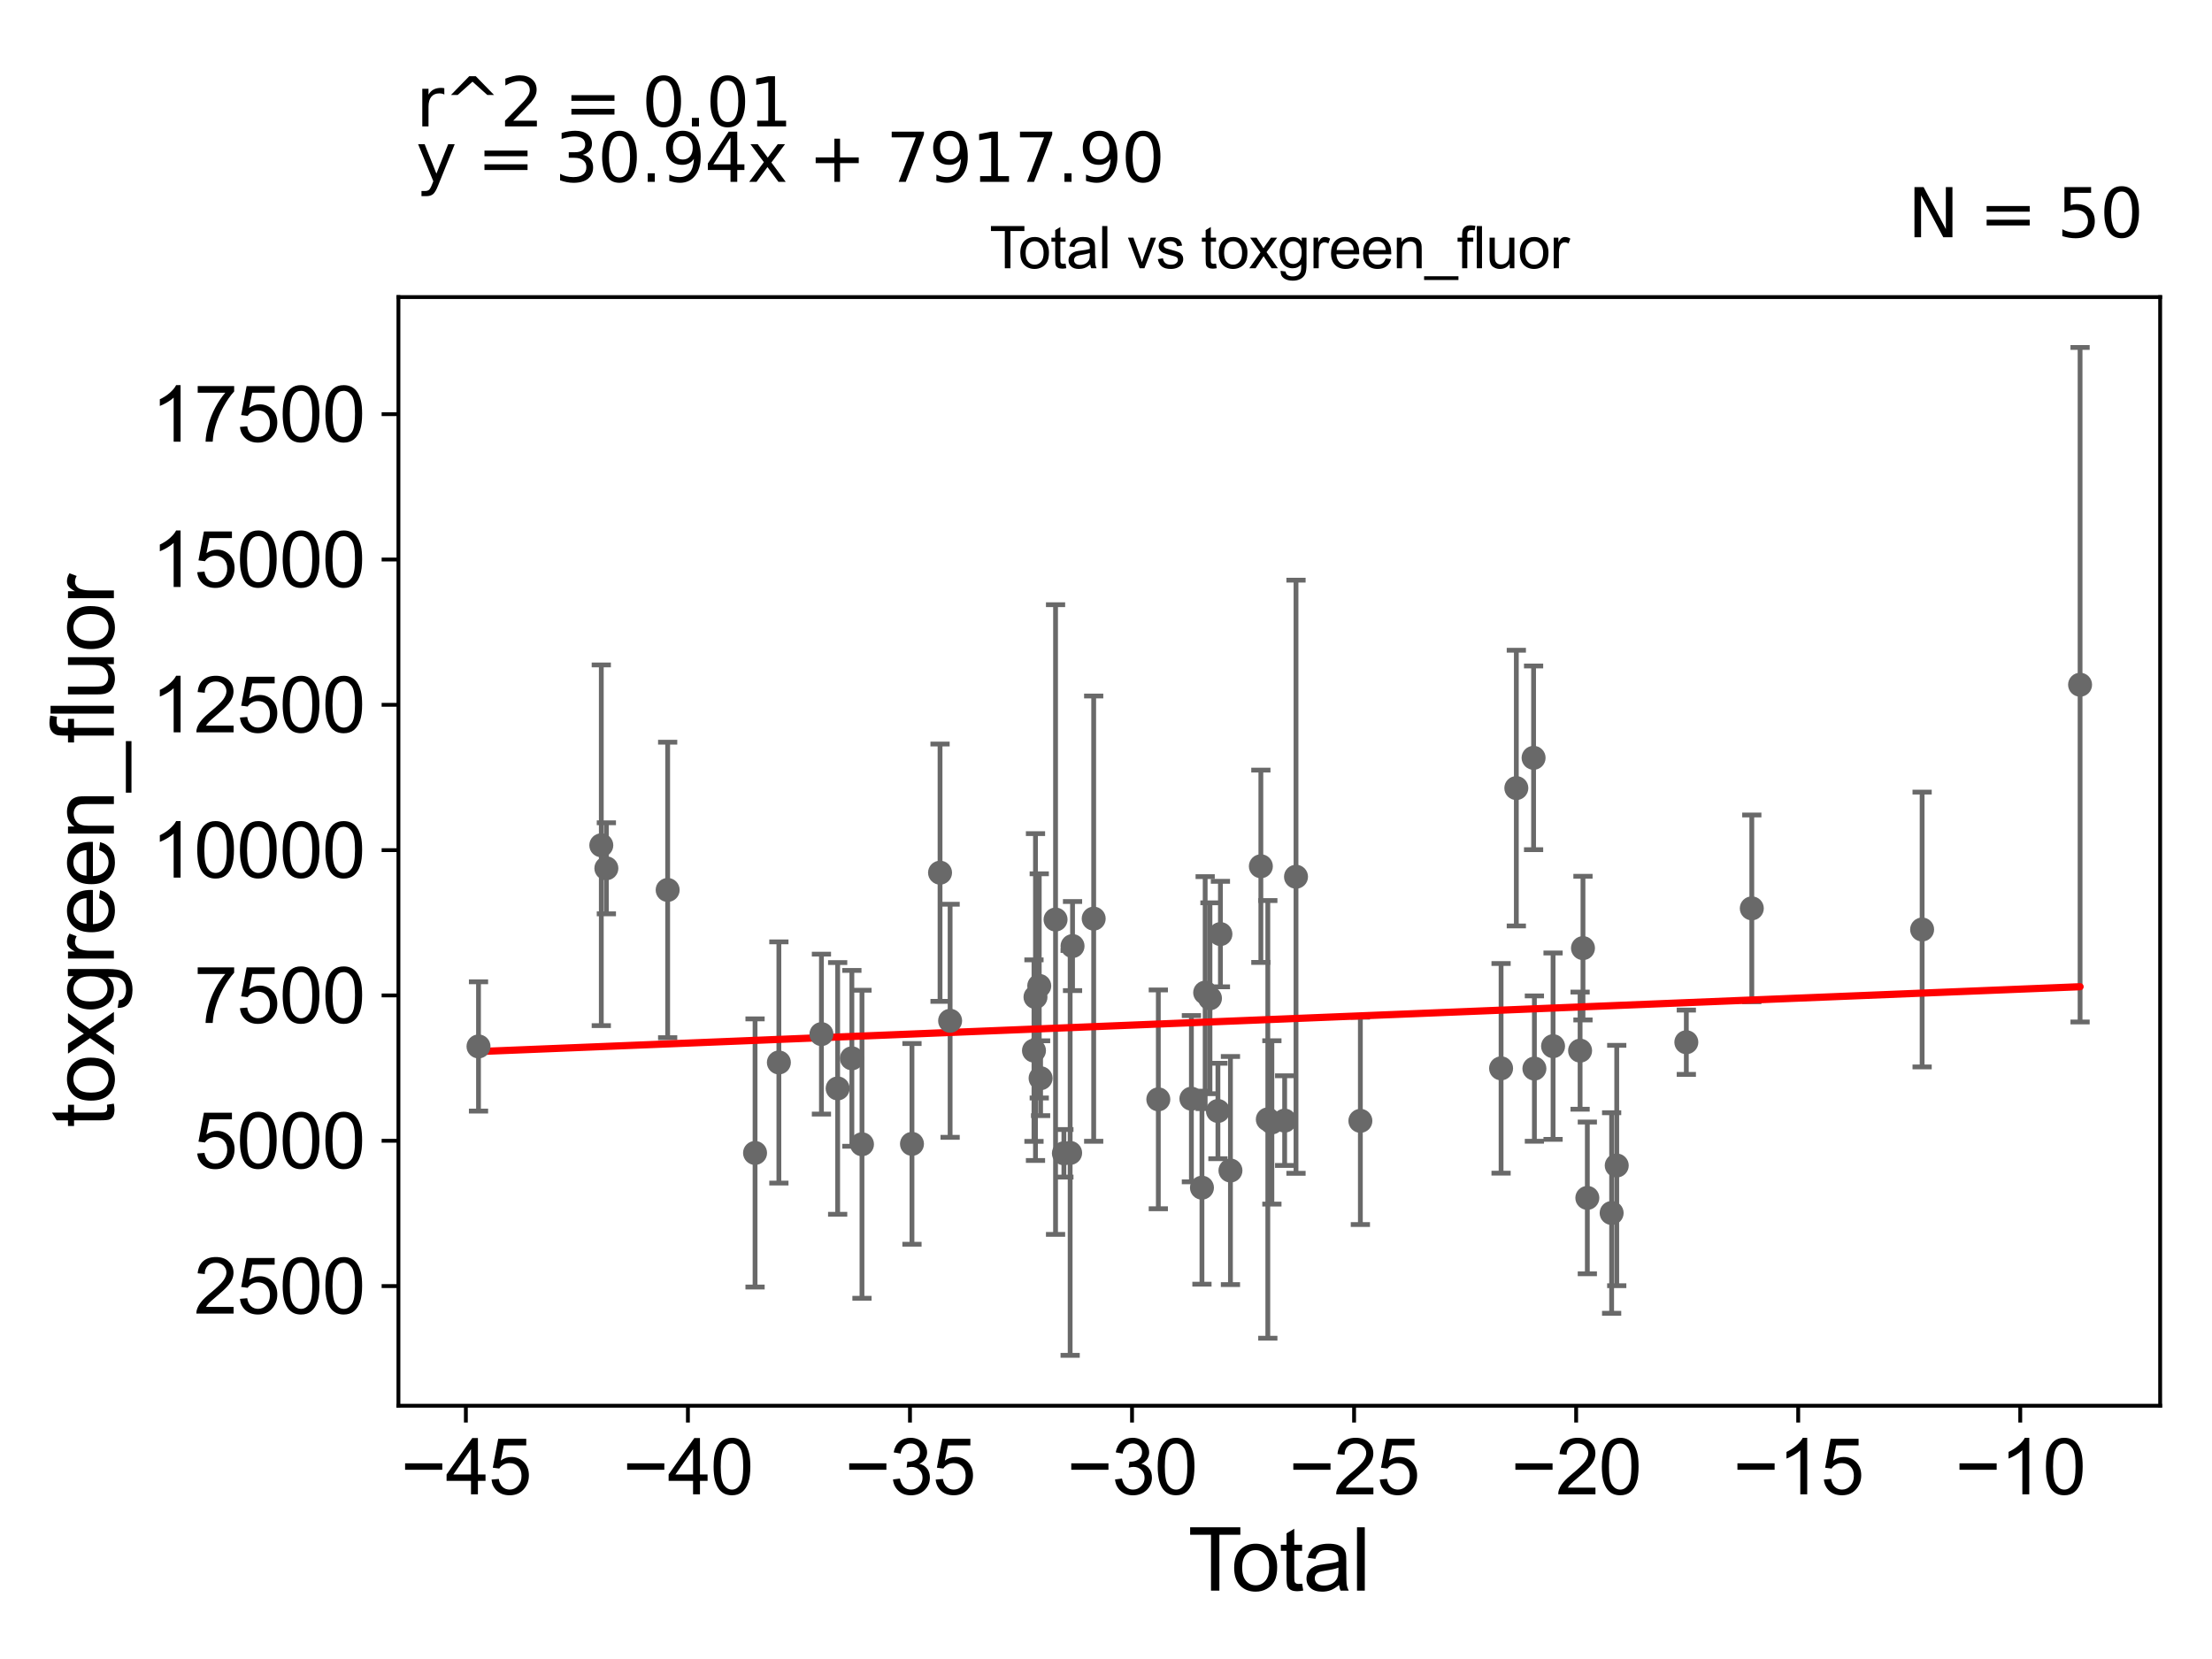 <?xml version="1.0" encoding="utf-8" standalone="no"?>
<!DOCTYPE svg PUBLIC "-//W3C//DTD SVG 1.1//EN"
  "http://www.w3.org/Graphics/SVG/1.1/DTD/svg11.dtd">
<svg xmlns:xlink="http://www.w3.org/1999/xlink" width="460.8pt" height="345.6pt" viewBox="0 0 460.8 345.6" xmlns="http://www.w3.org/2000/svg" version="1.1">
 <defs>
  <style type="text/css">*{stroke-linejoin: round; stroke-linecap: butt}</style>
 </defs>
 <g id="figure_1">
  <g id="patch_1">
   <path d="M 0 345.6 
L 460.8 345.6 
L 460.8 0 
L 0 0 
z
" style="fill: #ffffff"/>
  </g>
  <g id="axes_1">
   <g id="patch_2">
    <path d="M 83 292.84 
L 450 292.84 
L 450 61.886 
L 83 61.886 
z
" style="fill: #ffffff"/>
   </g>
   <g id="PathCollection_1">
    <defs>
     <path id="m38a904ef38" d="M 0 1.118 
C 0.297 1.118 0.581 1 0.791 0.791 
C 1 0.581 1.118 0.297 1.118 0 
C 1.118 -0.297 1 -0.581 0.791 -0.791 
C 0.581 -1 0.297 -1.118 0 -1.118 
C -0.297 -1.118 -0.581 -1 -0.791 -0.791 
C -1 -0.581 -1.118 -0.297 -1.118 0 
C -1.118 0.297 -1 0.581 -0.791 0.791 
C -0.581 1 -0.297 1.118 0 1.118 
z
" style="stroke: #696969"/>
    </defs>
    <g clip-path="url(#p00f5076044)">
     <use xlink:href="#m38a904ef38" x="162.255" y="221.33" style="fill: #696969; stroke: #696969"/>
     <use xlink:href="#m38a904ef38" x="99.682" y="217.991" style="fill: #696969; stroke: #696969"/>
     <use xlink:href="#m38a904ef38" x="197.927" y="212.646" style="fill: #696969; stroke: #696969"/>
     <use xlink:href="#m38a904ef38" x="195.828" y="181.796" style="fill: #696969; stroke: #696969"/>
     <use xlink:href="#m38a904ef38" x="312.702" y="222.554" style="fill: #696969; stroke: #696969"/>
     <use xlink:href="#m38a904ef38" x="315.88" y="164.173" style="fill: #696969; stroke: #696969"/>
     <use xlink:href="#m38a904ef38" x="189.981" y="238.292" style="fill: #696969; stroke: #696969"/>
     <use xlink:href="#m38a904ef38" x="125.261" y="176.086" style="fill: #696969; stroke: #696969"/>
     <use xlink:href="#m38a904ef38" x="319.474" y="157.869" style="fill: #696969; stroke: #696969"/>
     <use xlink:href="#m38a904ef38" x="319.643" y="222.604" style="fill: #696969; stroke: #696969"/>
     <use xlink:href="#m38a904ef38" x="323.531" y="217.939" style="fill: #696969; stroke: #696969"/>
     <use xlink:href="#m38a904ef38" x="433.318" y="142.641" style="fill: #696969; stroke: #696969"/>
     <use xlink:href="#m38a904ef38" x="126.317" y="180.881" style="fill: #696969; stroke: #696969"/>
     <use xlink:href="#m38a904ef38" x="329.163" y="218.867" style="fill: #696969; stroke: #696969"/>
     <use xlink:href="#m38a904ef38" x="330.671" y="249.546" style="fill: #696969; stroke: #696969"/>
     <use xlink:href="#m38a904ef38" x="248.19" y="228.88" style="fill: #696969; stroke: #696969"/>
     <use xlink:href="#m38a904ef38" x="179.566" y="238.37" style="fill: #696969; stroke: #696969"/>
     <use xlink:href="#m38a904ef38" x="139.086" y="185.394" style="fill: #696969; stroke: #696969"/>
     <use xlink:href="#m38a904ef38" x="336.796" y="242.797" style="fill: #696969; stroke: #696969"/>
     <use xlink:href="#m38a904ef38" x="177.461" y="220.469" style="fill: #696969; stroke: #696969"/>
     <use xlink:href="#m38a904ef38" x="174.5" y="226.739" style="fill: #696969; stroke: #696969"/>
     <use xlink:href="#m38a904ef38" x="171.12" y="215.424" style="fill: #696969; stroke: #696969"/>
     <use xlink:href="#m38a904ef38" x="351.294" y="217.116" style="fill: #696969; stroke: #696969"/>
     <use xlink:href="#m38a904ef38" x="400.413" y="193.631" style="fill: #696969; stroke: #696969"/>
     <use xlink:href="#m38a904ef38" x="364.932" y="189.227" style="fill: #696969; stroke: #696969"/>
     <use xlink:href="#m38a904ef38" x="157.292" y="240.182" style="fill: #696969; stroke: #696969"/>
     <use xlink:href="#m38a904ef38" x="329.762" y="197.51" style="fill: #696969; stroke: #696969"/>
     <use xlink:href="#m38a904ef38" x="335.734" y="252.691" style="fill: #696969; stroke: #696969"/>
     <use xlink:href="#m38a904ef38" x="250.388" y="247.417" style="fill: #696969; stroke: #696969"/>
     <use xlink:href="#m38a904ef38" x="256.325" y="243.842" style="fill: #696969; stroke: #696969"/>
     <use xlink:href="#m38a904ef38" x="222.931" y="240.174" style="fill: #696969; stroke: #696969"/>
     <use xlink:href="#m38a904ef38" x="283.39" y="233.493" style="fill: #696969; stroke: #696969"/>
     <use xlink:href="#m38a904ef38" x="254.236" y="194.585" style="fill: #696969; stroke: #696969"/>
     <use xlink:href="#m38a904ef38" x="227.835" y="191.369" style="fill: #696969; stroke: #696969"/>
     <use xlink:href="#m38a904ef38" x="216.494" y="205.38" style="fill: #696969; stroke: #696969"/>
     <use xlink:href="#m38a904ef38" x="262.661" y="180.458" style="fill: #696969; stroke: #696969"/>
     <use xlink:href="#m38a904ef38" x="223.43" y="197.082" style="fill: #696969; stroke: #696969"/>
     <use xlink:href="#m38a904ef38" x="264.957" y="233.817" style="fill: #696969; stroke: #696969"/>
     <use xlink:href="#m38a904ef38" x="215.711" y="207.706" style="fill: #696969; stroke: #696969"/>
     <use xlink:href="#m38a904ef38" x="267.616" y="233.445" style="fill: #696969; stroke: #696969"/>
     <use xlink:href="#m38a904ef38" x="219.891" y="191.557" style="fill: #696969; stroke: #696969"/>
     <use xlink:href="#m38a904ef38" x="264.11" y="233.187" style="fill: #696969; stroke: #696969"/>
     <use xlink:href="#m38a904ef38" x="221.627" y="240.251" style="fill: #696969; stroke: #696969"/>
     <use xlink:href="#m38a904ef38" x="253.717" y="231.44" style="fill: #696969; stroke: #696969"/>
     <use xlink:href="#m38a904ef38" x="216.775" y="224.612" style="fill: #696969; stroke: #696969"/>
     <use xlink:href="#m38a904ef38" x="252.059" y="207.959" style="fill: #696969; stroke: #696969"/>
     <use xlink:href="#m38a904ef38" x="241.299" y="229.016" style="fill: #696969; stroke: #696969"/>
     <use xlink:href="#m38a904ef38" x="251.059" y="206.78" style="fill: #696969; stroke: #696969"/>
     <use xlink:href="#m38a904ef38" x="215.396" y="218.859" style="fill: #696969; stroke: #696969"/>
     <use xlink:href="#m38a904ef38" x="269.982" y="182.641" style="fill: #696969; stroke: #696969"/>
    </g>
   </g>
   <g id="matplotlib.axis_1">
    <g id="xtick_1">
     <g id="line2d_1">
      <defs>
       <path id="m2f3d239d9c" d="M 0 0 
L 0 3.5 
" style="stroke: #000000; stroke-width: 0.8"/>
      </defs>
      <g>
       <use xlink:href="#m2f3d239d9c" x="97.048" y="292.84" style="stroke: #000000; stroke-width: 0.8"/>
      </g>
     </g>
     <g id="text_1">
      <!-- −45 -->
      <g transform="translate(83.478 311.293)scale(0.16 -0.16)">
       <defs>
        <path id="ArialMT-2212" d="M 3381 1997 
L 356 1997 
L 356 2522 
L 3381 2522 
L 3381 1997 
z
" transform="scale(0.016)"/>
        <path id="ArialMT-34" d="M 2069 0 
L 2069 1097 
L 81 1097 
L 81 1613 
L 2172 4581 
L 2631 4581 
L 2631 1613 
L 3250 1613 
L 3250 1097 
L 2631 1097 
L 2631 0 
L 2069 0 
z
M 2069 1613 
L 2069 3678 
L 634 1613 
L 2069 1613 
z
" transform="scale(0.016)"/>
        <path id="ArialMT-35" d="M 266 1200 
L 856 1250 
Q 922 819 1161 601 
Q 1400 384 1738 384 
Q 2144 384 2425 690 
Q 2706 997 2706 1503 
Q 2706 1984 2436 2262 
Q 2166 2541 1728 2541 
Q 1456 2541 1237 2417 
Q 1019 2294 894 2097 
L 366 2166 
L 809 4519 
L 3088 4519 
L 3088 3981 
L 1259 3981 
L 1013 2750 
Q 1425 3038 1878 3038 
Q 2478 3038 2890 2622 
Q 3303 2206 3303 1553 
Q 3303 931 2941 478 
Q 2500 -78 1738 -78 
Q 1113 -78 717 272 
Q 322 622 266 1200 
z
" transform="scale(0.016)"/>
       </defs>
       <use xlink:href="#ArialMT-2212"/>
       <use xlink:href="#ArialMT-34" x="58.398"/>
       <use xlink:href="#ArialMT-35" x="114.014"/>
      </g>
     </g>
    </g>
    <g id="xtick_2">
     <g id="line2d_2">
      <g>
       <use xlink:href="#m2f3d239d9c" x="143.306" y="292.84" style="stroke: #000000; stroke-width: 0.8"/>
      </g>
     </g>
     <g id="text_2">
      <!-- −40 -->
      <g transform="translate(129.736 311.293)scale(0.16 -0.16)">
       <defs>
        <path id="ArialMT-30" d="M 266 2259 
Q 266 3072 433 3567 
Q 600 4063 929 4331 
Q 1259 4600 1759 4600 
Q 2128 4600 2406 4451 
Q 2684 4303 2865 4023 
Q 3047 3744 3150 3342 
Q 3253 2941 3253 2259 
Q 3253 1453 3087 958 
Q 2922 463 2592 192 
Q 2263 -78 1759 -78 
Q 1097 -78 719 397 
Q 266 969 266 2259 
z
M 844 2259 
Q 844 1131 1108 757 
Q 1372 384 1759 384 
Q 2147 384 2411 759 
Q 2675 1134 2675 2259 
Q 2675 3391 2411 3762 
Q 2147 4134 1753 4134 
Q 1366 4134 1134 3806 
Q 844 3388 844 2259 
z
" transform="scale(0.016)"/>
       </defs>
       <use xlink:href="#ArialMT-2212"/>
       <use xlink:href="#ArialMT-34" x="58.398"/>
       <use xlink:href="#ArialMT-30" x="114.014"/>
      </g>
     </g>
    </g>
    <g id="xtick_3">
     <g id="line2d_3">
      <g>
       <use xlink:href="#m2f3d239d9c" x="189.565" y="292.84" style="stroke: #000000; stroke-width: 0.8"/>
      </g>
     </g>
     <g id="text_3">
      <!-- −35 -->
      <g transform="translate(175.995 311.293)scale(0.16 -0.16)">
       <defs>
        <path id="ArialMT-33" d="M 269 1209 
L 831 1284 
Q 928 806 1161 595 
Q 1394 384 1728 384 
Q 2125 384 2398 659 
Q 2672 934 2672 1341 
Q 2672 1728 2419 1979 
Q 2166 2231 1775 2231 
Q 1616 2231 1378 2169 
L 1441 2663 
Q 1497 2656 1531 2656 
Q 1891 2656 2178 2843 
Q 2466 3031 2466 3422 
Q 2466 3731 2256 3934 
Q 2047 4138 1716 4138 
Q 1388 4138 1169 3931 
Q 950 3725 888 3313 
L 325 3413 
Q 428 3978 793 4289 
Q 1159 4600 1703 4600 
Q 2078 4600 2393 4439 
Q 2709 4278 2876 4000 
Q 3044 3722 3044 3409 
Q 3044 3113 2884 2869 
Q 2725 2625 2413 2481 
Q 2819 2388 3044 2092 
Q 3269 1797 3269 1353 
Q 3269 753 2831 336 
Q 2394 -81 1725 -81 
Q 1122 -81 723 278 
Q 325 638 269 1209 
z
" transform="scale(0.016)"/>
       </defs>
       <use xlink:href="#ArialMT-2212"/>
       <use xlink:href="#ArialMT-33" x="58.398"/>
       <use xlink:href="#ArialMT-35" x="114.014"/>
      </g>
     </g>
    </g>
    <g id="xtick_4">
     <g id="line2d_4">
      <g>
       <use xlink:href="#m2f3d239d9c" x="235.823" y="292.84" style="stroke: #000000; stroke-width: 0.8"/>
      </g>
     </g>
     <g id="text_4">
      <!-- −30 -->
      <g transform="translate(222.253 311.293)scale(0.16 -0.16)">
       <use xlink:href="#ArialMT-2212"/>
       <use xlink:href="#ArialMT-33" x="58.398"/>
       <use xlink:href="#ArialMT-30" x="114.014"/>
      </g>
     </g>
    </g>
    <g id="xtick_5">
     <g id="line2d_5">
      <g>
       <use xlink:href="#m2f3d239d9c" x="282.081" y="292.84" style="stroke: #000000; stroke-width: 0.8"/>
      </g>
     </g>
     <g id="text_5">
      <!-- −25 -->
      <g transform="translate(268.511 311.293)scale(0.16 -0.16)">
       <defs>
        <path id="ArialMT-32" d="M 3222 541 
L 3222 0 
L 194 0 
Q 188 203 259 391 
Q 375 700 629 1000 
Q 884 1300 1366 1694 
Q 2113 2306 2375 2664 
Q 2638 3022 2638 3341 
Q 2638 3675 2398 3904 
Q 2159 4134 1775 4134 
Q 1369 4134 1125 3890 
Q 881 3647 878 3216 
L 300 3275 
Q 359 3922 746 4261 
Q 1134 4600 1788 4600 
Q 2447 4600 2831 4234 
Q 3216 3869 3216 3328 
Q 3216 3053 3103 2787 
Q 2991 2522 2730 2228 
Q 2469 1934 1863 1422 
Q 1356 997 1212 845 
Q 1069 694 975 541 
L 3222 541 
z
" transform="scale(0.016)"/>
       </defs>
       <use xlink:href="#ArialMT-2212"/>
       <use xlink:href="#ArialMT-32" x="58.398"/>
       <use xlink:href="#ArialMT-35" x="114.014"/>
      </g>
     </g>
    </g>
    <g id="xtick_6">
     <g id="line2d_6">
      <g>
       <use xlink:href="#m2f3d239d9c" x="328.34" y="292.84" style="stroke: #000000; stroke-width: 0.8"/>
      </g>
     </g>
     <g id="text_6">
      <!-- −20 -->
      <g transform="translate(314.77 311.293)scale(0.16 -0.16)">
       <use xlink:href="#ArialMT-2212"/>
       <use xlink:href="#ArialMT-32" x="58.398"/>
       <use xlink:href="#ArialMT-30" x="114.014"/>
      </g>
     </g>
    </g>
    <g id="xtick_7">
     <g id="line2d_7">
      <g>
       <use xlink:href="#m2f3d239d9c" x="374.598" y="292.84" style="stroke: #000000; stroke-width: 0.8"/>
      </g>
     </g>
     <g id="text_7">
      <!-- −15 -->
      <g transform="translate(361.028 311.293)scale(0.16 -0.16)">
       <defs>
        <path id="ArialMT-31" d="M 2384 0 
L 1822 0 
L 1822 3584 
Q 1619 3391 1289 3197 
Q 959 3003 697 2906 
L 697 3450 
Q 1169 3672 1522 3987 
Q 1875 4303 2022 4600 
L 2384 4600 
L 2384 0 
z
" transform="scale(0.016)"/>
       </defs>
       <use xlink:href="#ArialMT-2212"/>
       <use xlink:href="#ArialMT-31" x="58.398"/>
       <use xlink:href="#ArialMT-35" x="114.014"/>
      </g>
     </g>
    </g>
    <g id="xtick_8">
     <g id="line2d_8">
      <g>
       <use xlink:href="#m2f3d239d9c" x="420.856" y="292.84" style="stroke: #000000; stroke-width: 0.8"/>
      </g>
     </g>
     <g id="text_8">
      <!-- −10 -->
      <g transform="translate(407.286 311.293)scale(0.16 -0.16)">
       <use xlink:href="#ArialMT-2212"/>
       <use xlink:href="#ArialMT-31" x="58.398"/>
       <use xlink:href="#ArialMT-30" x="114.014"/>
      </g>
     </g>
    </g>
    <g id="text_9">
     <!-- Total -->
     <g transform="translate(247.495 331.357)scale(0.18 -0.18)">
      <defs>
       <path id="ArialMT-54" d="M 1659 0 
L 1659 4041 
L 150 4041 
L 150 4581 
L 3781 4581 
L 3781 4041 
L 2266 4041 
L 2266 0 
L 1659 0 
z
" transform="scale(0.016)"/>
       <path id="ArialMT-6f" d="M 213 1659 
Q 213 2581 725 3025 
Q 1153 3394 1769 3394 
Q 2453 3394 2887 2945 
Q 3322 2497 3322 1706 
Q 3322 1066 3130 698 
Q 2938 331 2570 128 
Q 2203 -75 1769 -75 
Q 1072 -75 642 372 
Q 213 819 213 1659 
z
M 791 1659 
Q 791 1022 1069 705 
Q 1347 388 1769 388 
Q 2188 388 2466 706 
Q 2744 1025 2744 1678 
Q 2744 2294 2464 2611 
Q 2184 2928 1769 2928 
Q 1347 2928 1069 2612 
Q 791 2297 791 1659 
z
" transform="scale(0.016)"/>
       <path id="ArialMT-74" d="M 1650 503 
L 1731 6 
Q 1494 -44 1306 -44 
Q 1000 -44 831 53 
Q 663 150 594 308 
Q 525 466 525 972 
L 525 2881 
L 113 2881 
L 113 3319 
L 525 3319 
L 525 4141 
L 1084 4478 
L 1084 3319 
L 1650 3319 
L 1650 2881 
L 1084 2881 
L 1084 941 
Q 1084 700 1114 631 
Q 1144 563 1211 522 
Q 1278 481 1403 481 
Q 1497 481 1650 503 
z
" transform="scale(0.016)"/>
       <path id="ArialMT-61" d="M 2588 409 
Q 2275 144 1986 34 
Q 1697 -75 1366 -75 
Q 819 -75 525 192 
Q 231 459 231 875 
Q 231 1119 342 1320 
Q 453 1522 633 1644 
Q 813 1766 1038 1828 
Q 1203 1872 1538 1913 
Q 2219 1994 2541 2106 
Q 2544 2222 2544 2253 
Q 2544 2597 2384 2738 
Q 2169 2928 1744 2928 
Q 1347 2928 1158 2789 
Q 969 2650 878 2297 
L 328 2372 
Q 403 2725 575 2942 
Q 747 3159 1072 3276 
Q 1397 3394 1825 3394 
Q 2250 3394 2515 3294 
Q 2781 3194 2906 3042 
Q 3031 2891 3081 2659 
Q 3109 2516 3109 2141 
L 3109 1391 
Q 3109 606 3145 398 
Q 3181 191 3288 0 
L 2700 0 
Q 2613 175 2588 409 
z
M 2541 1666 
Q 2234 1541 1622 1453 
Q 1275 1403 1131 1340 
Q 988 1278 909 1158 
Q 831 1038 831 891 
Q 831 666 1001 516 
Q 1172 366 1500 366 
Q 1825 366 2078 508 
Q 2331 650 2450 897 
Q 2541 1088 2541 1459 
L 2541 1666 
z
" transform="scale(0.016)"/>
       <path id="ArialMT-6c" d="M 409 0 
L 409 4581 
L 972 4581 
L 972 0 
L 409 0 
z
" transform="scale(0.016)"/>
      </defs>
      <use xlink:href="#ArialMT-54"/>
      <use xlink:href="#ArialMT-6f" x="49.959"/>
      <use xlink:href="#ArialMT-74" x="105.574"/>
      <use xlink:href="#ArialMT-61" x="133.357"/>
      <use xlink:href="#ArialMT-6c" x="188.973"/>
     </g>
    </g>
   </g>
   <g id="matplotlib.axis_2">
    <g id="ytick_1">
     <g id="line2d_9">
      <defs>
       <path id="md5d52d012b" d="M 0 0 
L -3.5 0 
" style="stroke: #000000; stroke-width: 0.8"/>
      </defs>
      <g>
       <use xlink:href="#md5d52d012b" x="83" y="267.915" style="stroke: #000000; stroke-width: 0.8"/>
      </g>
     </g>
     <g id="text_10">
      <!-- 2500 -->
      <g transform="translate(40.41 273.641)scale(0.16 -0.16)">
       <use xlink:href="#ArialMT-32"/>
       <use xlink:href="#ArialMT-35" x="55.615"/>
       <use xlink:href="#ArialMT-30" x="111.23"/>
       <use xlink:href="#ArialMT-30" x="166.846"/>
      </g>
     </g>
    </g>
    <g id="ytick_2">
     <g id="line2d_10">
      <g>
       <use xlink:href="#md5d52d012b" x="83" y="237.642" style="stroke: #000000; stroke-width: 0.8"/>
      </g>
     </g>
     <g id="text_11">
      <!-- 5000 -->
      <g transform="translate(40.41 243.368)scale(0.16 -0.16)">
       <use xlink:href="#ArialMT-35"/>
       <use xlink:href="#ArialMT-30" x="55.615"/>
       <use xlink:href="#ArialMT-30" x="111.23"/>
       <use xlink:href="#ArialMT-30" x="166.846"/>
      </g>
     </g>
    </g>
    <g id="ytick_3">
     <g id="line2d_11">
      <g>
       <use xlink:href="#md5d52d012b" x="83" y="207.37" style="stroke: #000000; stroke-width: 0.8"/>
      </g>
     </g>
     <g id="text_12">
      <!-- 7500 -->
      <g transform="translate(40.41 213.096)scale(0.16 -0.16)">
       <defs>
        <path id="ArialMT-37" d="M 303 3981 
L 303 4522 
L 3269 4522 
L 3269 4084 
Q 2831 3619 2401 2847 
Q 1972 2075 1738 1259 
Q 1569 684 1522 0 
L 944 0 
Q 953 541 1156 1306 
Q 1359 2072 1739 2783 
Q 2119 3494 2547 3981 
L 303 3981 
z
" transform="scale(0.016)"/>
       </defs>
       <use xlink:href="#ArialMT-37"/>
       <use xlink:href="#ArialMT-35" x="55.615"/>
       <use xlink:href="#ArialMT-30" x="111.23"/>
       <use xlink:href="#ArialMT-30" x="166.846"/>
      </g>
     </g>
    </g>
    <g id="ytick_4">
     <g id="line2d_12">
      <g>
       <use xlink:href="#md5d52d012b" x="83" y="177.098" style="stroke: #000000; stroke-width: 0.8"/>
      </g>
     </g>
     <g id="text_13">
      <!-- 10000 -->
      <g transform="translate(31.512 182.824)scale(0.16 -0.16)">
       <use xlink:href="#ArialMT-31"/>
       <use xlink:href="#ArialMT-30" x="55.615"/>
       <use xlink:href="#ArialMT-30" x="111.23"/>
       <use xlink:href="#ArialMT-30" x="166.846"/>
       <use xlink:href="#ArialMT-30" x="222.461"/>
      </g>
     </g>
    </g>
    <g id="ytick_5">
     <g id="line2d_13">
      <g>
       <use xlink:href="#md5d52d012b" x="83" y="146.825" style="stroke: #000000; stroke-width: 0.8"/>
      </g>
     </g>
     <g id="text_14">
      <!-- 12500 -->
      <g transform="translate(31.512 152.552)scale(0.16 -0.16)">
       <use xlink:href="#ArialMT-31"/>
       <use xlink:href="#ArialMT-32" x="55.615"/>
       <use xlink:href="#ArialMT-35" x="111.23"/>
       <use xlink:href="#ArialMT-30" x="166.846"/>
       <use xlink:href="#ArialMT-30" x="222.461"/>
      </g>
     </g>
    </g>
    <g id="ytick_6">
     <g id="line2d_14">
      <g>
       <use xlink:href="#md5d52d012b" x="83" y="116.553" style="stroke: #000000; stroke-width: 0.8"/>
      </g>
     </g>
     <g id="text_15">
      <!-- 15000 -->
      <g transform="translate(31.512 122.279)scale(0.16 -0.16)">
       <use xlink:href="#ArialMT-31"/>
       <use xlink:href="#ArialMT-35" x="55.615"/>
       <use xlink:href="#ArialMT-30" x="111.23"/>
       <use xlink:href="#ArialMT-30" x="166.846"/>
       <use xlink:href="#ArialMT-30" x="222.461"/>
      </g>
     </g>
    </g>
    <g id="ytick_7">
     <g id="line2d_15">
      <g>
       <use xlink:href="#md5d52d012b" x="83" y="86.281" style="stroke: #000000; stroke-width: 0.8"/>
      </g>
     </g>
     <g id="text_16">
      <!-- 17500 -->
      <g transform="translate(31.512 92.007)scale(0.16 -0.16)">
       <use xlink:href="#ArialMT-31"/>
       <use xlink:href="#ArialMT-37" x="55.615"/>
       <use xlink:href="#ArialMT-35" x="111.23"/>
       <use xlink:href="#ArialMT-30" x="166.846"/>
       <use xlink:href="#ArialMT-30" x="222.461"/>
      </g>
     </g>
    </g>
    <g id="text_17">
     <!-- toxgreen_fluor -->
     <g transform="translate(23.724 234.895)rotate(-90)scale(0.18 -0.18)">
      <defs>
       <path id="ArialMT-78" d="M 47 0 
L 1259 1725 
L 138 3319 
L 841 3319 
L 1350 2541 
Q 1494 2319 1581 2169 
Q 1719 2375 1834 2534 
L 2394 3319 
L 3066 3319 
L 1919 1756 
L 3153 0 
L 2463 0 
L 1781 1031 
L 1600 1309 
L 728 0 
L 47 0 
z
" transform="scale(0.016)"/>
       <path id="ArialMT-67" d="M 319 -275 
L 866 -356 
Q 900 -609 1056 -725 
Q 1266 -881 1628 -881 
Q 2019 -881 2231 -725 
Q 2444 -569 2519 -288 
Q 2563 -116 2559 434 
Q 2191 0 1641 0 
Q 956 0 581 494 
Q 206 988 206 1678 
Q 206 2153 378 2554 
Q 550 2956 876 3175 
Q 1203 3394 1644 3394 
Q 2231 3394 2613 2919 
L 2613 3319 
L 3131 3319 
L 3131 450 
Q 3131 -325 2973 -648 
Q 2816 -972 2473 -1159 
Q 2131 -1347 1631 -1347 
Q 1038 -1347 672 -1080 
Q 306 -813 319 -275 
z
M 784 1719 
Q 784 1066 1043 766 
Q 1303 466 1694 466 
Q 2081 466 2343 764 
Q 2606 1063 2606 1700 
Q 2606 2309 2336 2618 
Q 2066 2928 1684 2928 
Q 1309 2928 1046 2623 
Q 784 2319 784 1719 
z
" transform="scale(0.016)"/>
       <path id="ArialMT-72" d="M 416 0 
L 416 3319 
L 922 3319 
L 922 2816 
Q 1116 3169 1280 3281 
Q 1444 3394 1641 3394 
Q 1925 3394 2219 3213 
L 2025 2691 
Q 1819 2813 1613 2813 
Q 1428 2813 1281 2702 
Q 1134 2591 1072 2394 
Q 978 2094 978 1738 
L 978 0 
L 416 0 
z
" transform="scale(0.016)"/>
       <path id="ArialMT-65" d="M 2694 1069 
L 3275 997 
Q 3138 488 2766 206 
Q 2394 -75 1816 -75 
Q 1088 -75 661 373 
Q 234 822 234 1631 
Q 234 2469 665 2931 
Q 1097 3394 1784 3394 
Q 2450 3394 2872 2941 
Q 3294 2488 3294 1666 
Q 3294 1616 3291 1516 
L 816 1516 
Q 847 969 1125 678 
Q 1403 388 1819 388 
Q 2128 388 2347 550 
Q 2566 713 2694 1069 
z
M 847 1978 
L 2700 1978 
Q 2663 2397 2488 2606 
Q 2219 2931 1791 2931 
Q 1403 2931 1139 2672 
Q 875 2413 847 1978 
z
" transform="scale(0.016)"/>
       <path id="ArialMT-6e" d="M 422 0 
L 422 3319 
L 928 3319 
L 928 2847 
Q 1294 3394 1984 3394 
Q 2284 3394 2536 3286 
Q 2788 3178 2913 3003 
Q 3038 2828 3088 2588 
Q 3119 2431 3119 2041 
L 3119 0 
L 2556 0 
L 2556 2019 
Q 2556 2363 2490 2533 
Q 2425 2703 2258 2804 
Q 2091 2906 1866 2906 
Q 1506 2906 1245 2678 
Q 984 2450 984 1813 
L 984 0 
L 422 0 
z
" transform="scale(0.016)"/>
       <path id="ArialMT-5f" d="M -97 -1272 
L -97 -866 
L 3631 -866 
L 3631 -1272 
L -97 -1272 
z
" transform="scale(0.016)"/>
       <path id="ArialMT-66" d="M 556 0 
L 556 2881 
L 59 2881 
L 59 3319 
L 556 3319 
L 556 3672 
Q 556 4006 616 4169 
Q 697 4388 901 4523 
Q 1106 4659 1475 4659 
Q 1713 4659 2000 4603 
L 1916 4113 
Q 1741 4144 1584 4144 
Q 1328 4144 1222 4034 
Q 1116 3925 1116 3625 
L 1116 3319 
L 1763 3319 
L 1763 2881 
L 1116 2881 
L 1116 0 
L 556 0 
z
" transform="scale(0.016)"/>
       <path id="ArialMT-75" d="M 2597 0 
L 2597 488 
Q 2209 -75 1544 -75 
Q 1250 -75 995 37 
Q 741 150 617 320 
Q 494 491 444 738 
Q 409 903 409 1263 
L 409 3319 
L 972 3319 
L 972 1478 
Q 972 1038 1006 884 
Q 1059 663 1231 536 
Q 1403 409 1656 409 
Q 1909 409 2131 539 
Q 2353 669 2445 892 
Q 2538 1116 2538 1541 
L 2538 3319 
L 3100 3319 
L 3100 0 
L 2597 0 
z
" transform="scale(0.016)"/>
      </defs>
      <use xlink:href="#ArialMT-74"/>
      <use xlink:href="#ArialMT-6f" x="27.783"/>
      <use xlink:href="#ArialMT-78" x="83.398"/>
      <use xlink:href="#ArialMT-67" x="133.398"/>
      <use xlink:href="#ArialMT-72" x="189.014"/>
      <use xlink:href="#ArialMT-65" x="222.314"/>
      <use xlink:href="#ArialMT-65" x="277.93"/>
      <use xlink:href="#ArialMT-6e" x="333.545"/>
      <use xlink:href="#ArialMT-5f" x="389.16"/>
      <use xlink:href="#ArialMT-66" x="444.775"/>
      <use xlink:href="#ArialMT-6c" x="472.559"/>
      <use xlink:href="#ArialMT-75" x="494.775"/>
      <use xlink:href="#ArialMT-6f" x="550.391"/>
      <use xlink:href="#ArialMT-72" x="606.006"/>
     </g>
    </g>
   </g>
   <g id="LineCollection_1">
    <path d="M 162.255 246.45 
L 162.255 196.21 
" clip-path="url(#p00f5076044)" style="fill: none; stroke: #696969"/>
    <path d="M 99.682 231.455 
L 99.682 204.528 
" clip-path="url(#p00f5076044)" style="fill: none; stroke: #696969"/>
    <path d="M 197.927 236.926 
L 197.927 188.366 
" clip-path="url(#p00f5076044)" style="fill: none; stroke: #696969"/>
    <path d="M 195.828 208.602 
L 195.828 154.991 
" clip-path="url(#p00f5076044)" style="fill: none; stroke: #696969"/>
    <path d="M 312.702 244.39 
L 312.702 200.717 
" clip-path="url(#p00f5076044)" style="fill: none; stroke: #696969"/>
    <path d="M 315.88 192.887 
L 315.88 135.458 
" clip-path="url(#p00f5076044)" style="fill: none; stroke: #696969"/>
    <path d="M 189.981 259.198 
L 189.981 217.386 
" clip-path="url(#p00f5076044)" style="fill: none; stroke: #696969"/>
    <path d="M 125.261 213.655 
L 125.261 138.516 
" clip-path="url(#p00f5076044)" style="fill: none; stroke: #696969"/>
    <path d="M 319.474 177.001 
L 319.474 138.736 
" clip-path="url(#p00f5076044)" style="fill: none; stroke: #696969"/>
    <path d="M 319.643 237.741 
L 319.643 207.468 
" clip-path="url(#p00f5076044)" style="fill: none; stroke: #696969"/>
    <path d="M 323.531 237.351 
L 323.531 198.526 
" clip-path="url(#p00f5076044)" style="fill: none; stroke: #696969"/>
    <path d="M 433.318 212.898 
L 433.318 72.384 
" clip-path="url(#p00f5076044)" style="fill: none; stroke: #696969"/>
    <path d="M 126.317 190.367 
L 126.317 171.395 
" clip-path="url(#p00f5076044)" style="fill: none; stroke: #696969"/>
    <path d="M 329.163 231.067 
L 329.163 206.667 
" clip-path="url(#p00f5076044)" style="fill: none; stroke: #696969"/>
    <path d="M 330.671 265.35 
L 330.671 233.742 
" clip-path="url(#p00f5076044)" style="fill: none; stroke: #696969"/>
    <path d="M 248.19 246.197 
L 248.19 211.564 
" clip-path="url(#p00f5076044)" style="fill: none; stroke: #696969"/>
    <path d="M 179.566 270.453 
L 179.566 206.286 
" clip-path="url(#p00f5076044)" style="fill: none; stroke: #696969"/>
    <path d="M 139.086 216.17 
L 139.086 154.617 
" clip-path="url(#p00f5076044)" style="fill: none; stroke: #696969"/>
    <path d="M 336.796 267.833 
L 336.796 217.761 
" clip-path="url(#p00f5076044)" style="fill: none; stroke: #696969"/>
    <path d="M 177.461 238.783 
L 177.461 202.156 
" clip-path="url(#p00f5076044)" style="fill: none; stroke: #696969"/>
    <path d="M 174.5 252.957 
L 174.5 200.521 
" clip-path="url(#p00f5076044)" style="fill: none; stroke: #696969"/>
    <path d="M 171.12 232.083 
L 171.12 198.765 
" clip-path="url(#p00f5076044)" style="fill: none; stroke: #696969"/>
    <path d="M 351.294 223.813 
L 351.294 210.419 
" clip-path="url(#p00f5076044)" style="fill: none; stroke: #696969"/>
    <path d="M 400.413 222.258 
L 400.413 165.005 
" clip-path="url(#p00f5076044)" style="fill: none; stroke: #696969"/>
    <path d="M 364.932 208.68 
L 364.932 169.775 
" clip-path="url(#p00f5076044)" style="fill: none; stroke: #696969"/>
    <path d="M 157.292 268.111 
L 157.292 212.252 
" clip-path="url(#p00f5076044)" style="fill: none; stroke: #696969"/>
    <path d="M 329.762 212.472 
L 329.762 182.548 
" clip-path="url(#p00f5076044)" style="fill: none; stroke: #696969"/>
    <path d="M 335.734 273.582 
L 335.734 231.799 
" clip-path="url(#p00f5076044)" style="fill: none; stroke: #696969"/>
    <path d="M 250.388 267.517 
L 250.388 227.318 
" clip-path="url(#p00f5076044)" style="fill: none; stroke: #696969"/>
    <path d="M 256.325 267.603 
L 256.325 220.08 
" clip-path="url(#p00f5076044)" style="fill: none; stroke: #696969"/>
    <path d="M 222.931 282.342 
L 222.931 198.006 
" clip-path="url(#p00f5076044)" style="fill: none; stroke: #696969"/>
    <path d="M 283.39 255.089 
L 283.39 211.897 
" clip-path="url(#p00f5076044)" style="fill: none; stroke: #696969"/>
    <path d="M 254.236 205.574 
L 254.236 183.596 
" clip-path="url(#p00f5076044)" style="fill: none; stroke: #696969"/>
    <path d="M 227.835 237.748 
L 227.835 144.99 
" clip-path="url(#p00f5076044)" style="fill: none; stroke: #696969"/>
    <path d="M 216.494 228.729 
L 216.494 182.031 
" clip-path="url(#p00f5076044)" style="fill: none; stroke: #696969"/>
    <path d="M 262.661 200.492 
L 262.661 160.423 
" clip-path="url(#p00f5076044)" style="fill: none; stroke: #696969"/>
    <path d="M 223.43 206.361 
L 223.43 187.803 
" clip-path="url(#p00f5076044)" style="fill: none; stroke: #696969"/>
    <path d="M 264.957 250.834 
L 264.957 216.799 
" clip-path="url(#p00f5076044)" style="fill: none; stroke: #696969"/>
    <path d="M 215.711 241.75 
L 215.711 173.661 
" clip-path="url(#p00f5076044)" style="fill: none; stroke: #696969"/>
    <path d="M 267.616 242.785 
L 267.616 224.106 
" clip-path="url(#p00f5076044)" style="fill: none; stroke: #696969"/>
    <path d="M 219.891 257.141 
L 219.891 125.972 
" clip-path="url(#p00f5076044)" style="fill: none; stroke: #696969"/>
    <path d="M 264.11 278.774 
L 264.11 187.6 
" clip-path="url(#p00f5076044)" style="fill: none; stroke: #696969"/>
    <path d="M 221.627 245.208 
L 221.627 235.293 
" clip-path="url(#p00f5076044)" style="fill: none; stroke: #696969"/>
    <path d="M 253.717 241.379 
L 253.717 221.501 
" clip-path="url(#p00f5076044)" style="fill: none; stroke: #696969"/>
    <path d="M 216.775 232.406 
L 216.775 216.818 
" clip-path="url(#p00f5076044)" style="fill: none; stroke: #696969"/>
    <path d="M 252.059 227.839 
L 252.059 188.078 
" clip-path="url(#p00f5076044)" style="fill: none; stroke: #696969"/>
    <path d="M 241.299 251.805 
L 241.299 206.226 
" clip-path="url(#p00f5076044)" style="fill: none; stroke: #696969"/>
    <path d="M 251.059 230.941 
L 251.059 182.619 
" clip-path="url(#p00f5076044)" style="fill: none; stroke: #696969"/>
    <path d="M 215.396 237.763 
L 215.396 199.955 
" clip-path="url(#p00f5076044)" style="fill: none; stroke: #696969"/>
    <path d="M 269.982 244.422 
L 269.982 120.859 
" clip-path="url(#p00f5076044)" style="fill: none; stroke: #696969"/>
   </g>
   <g id="line2d_16">
    <defs>
     <path id="ma726e68e25" d="M 2 0 
L -2 -0 
" style="stroke: #696969"/>
    </defs>
    <g clip-path="url(#p00f5076044)">
     <use xlink:href="#ma726e68e25" x="162.255" y="246.45" style="fill: #696969; stroke: #696969"/>
     <use xlink:href="#ma726e68e25" x="99.682" y="231.455" style="fill: #696969; stroke: #696969"/>
     <use xlink:href="#ma726e68e25" x="197.927" y="236.926" style="fill: #696969; stroke: #696969"/>
     <use xlink:href="#ma726e68e25" x="195.828" y="208.602" style="fill: #696969; stroke: #696969"/>
     <use xlink:href="#ma726e68e25" x="312.702" y="244.39" style="fill: #696969; stroke: #696969"/>
     <use xlink:href="#ma726e68e25" x="315.88" y="192.887" style="fill: #696969; stroke: #696969"/>
     <use xlink:href="#ma726e68e25" x="189.981" y="259.198" style="fill: #696969; stroke: #696969"/>
     <use xlink:href="#ma726e68e25" x="125.261" y="213.655" style="fill: #696969; stroke: #696969"/>
     <use xlink:href="#ma726e68e25" x="319.474" y="177.001" style="fill: #696969; stroke: #696969"/>
     <use xlink:href="#ma726e68e25" x="319.643" y="237.741" style="fill: #696969; stroke: #696969"/>
     <use xlink:href="#ma726e68e25" x="323.531" y="237.351" style="fill: #696969; stroke: #696969"/>
     <use xlink:href="#ma726e68e25" x="433.318" y="212.898" style="fill: #696969; stroke: #696969"/>
     <use xlink:href="#ma726e68e25" x="126.317" y="190.367" style="fill: #696969; stroke: #696969"/>
     <use xlink:href="#ma726e68e25" x="329.163" y="231.067" style="fill: #696969; stroke: #696969"/>
     <use xlink:href="#ma726e68e25" x="330.671" y="265.35" style="fill: #696969; stroke: #696969"/>
     <use xlink:href="#ma726e68e25" x="248.19" y="246.197" style="fill: #696969; stroke: #696969"/>
     <use xlink:href="#ma726e68e25" x="179.566" y="270.453" style="fill: #696969; stroke: #696969"/>
     <use xlink:href="#ma726e68e25" x="139.086" y="216.17" style="fill: #696969; stroke: #696969"/>
     <use xlink:href="#ma726e68e25" x="336.796" y="267.833" style="fill: #696969; stroke: #696969"/>
     <use xlink:href="#ma726e68e25" x="177.461" y="238.783" style="fill: #696969; stroke: #696969"/>
     <use xlink:href="#ma726e68e25" x="174.5" y="252.957" style="fill: #696969; stroke: #696969"/>
     <use xlink:href="#ma726e68e25" x="171.12" y="232.083" style="fill: #696969; stroke: #696969"/>
     <use xlink:href="#ma726e68e25" x="351.294" y="223.813" style="fill: #696969; stroke: #696969"/>
     <use xlink:href="#ma726e68e25" x="400.413" y="222.258" style="fill: #696969; stroke: #696969"/>
     <use xlink:href="#ma726e68e25" x="364.932" y="208.68" style="fill: #696969; stroke: #696969"/>
     <use xlink:href="#ma726e68e25" x="157.292" y="268.111" style="fill: #696969; stroke: #696969"/>
     <use xlink:href="#ma726e68e25" x="329.762" y="212.472" style="fill: #696969; stroke: #696969"/>
     <use xlink:href="#ma726e68e25" x="335.734" y="273.582" style="fill: #696969; stroke: #696969"/>
     <use xlink:href="#ma726e68e25" x="250.388" y="267.517" style="fill: #696969; stroke: #696969"/>
     <use xlink:href="#ma726e68e25" x="256.325" y="267.603" style="fill: #696969; stroke: #696969"/>
     <use xlink:href="#ma726e68e25" x="222.931" y="282.342" style="fill: #696969; stroke: #696969"/>
     <use xlink:href="#ma726e68e25" x="283.39" y="255.089" style="fill: #696969; stroke: #696969"/>
     <use xlink:href="#ma726e68e25" x="254.236" y="205.574" style="fill: #696969; stroke: #696969"/>
     <use xlink:href="#ma726e68e25" x="227.835" y="237.748" style="fill: #696969; stroke: #696969"/>
     <use xlink:href="#ma726e68e25" x="216.494" y="228.729" style="fill: #696969; stroke: #696969"/>
     <use xlink:href="#ma726e68e25" x="262.661" y="200.492" style="fill: #696969; stroke: #696969"/>
     <use xlink:href="#ma726e68e25" x="223.43" y="206.361" style="fill: #696969; stroke: #696969"/>
     <use xlink:href="#ma726e68e25" x="264.957" y="250.834" style="fill: #696969; stroke: #696969"/>
     <use xlink:href="#ma726e68e25" x="215.711" y="241.75" style="fill: #696969; stroke: #696969"/>
     <use xlink:href="#ma726e68e25" x="267.616" y="242.785" style="fill: #696969; stroke: #696969"/>
     <use xlink:href="#ma726e68e25" x="219.891" y="257.141" style="fill: #696969; stroke: #696969"/>
     <use xlink:href="#ma726e68e25" x="264.11" y="278.774" style="fill: #696969; stroke: #696969"/>
     <use xlink:href="#ma726e68e25" x="221.627" y="245.208" style="fill: #696969; stroke: #696969"/>
     <use xlink:href="#ma726e68e25" x="253.717" y="241.379" style="fill: #696969; stroke: #696969"/>
     <use xlink:href="#ma726e68e25" x="216.775" y="232.406" style="fill: #696969; stroke: #696969"/>
     <use xlink:href="#ma726e68e25" x="252.059" y="227.839" style="fill: #696969; stroke: #696969"/>
     <use xlink:href="#ma726e68e25" x="241.299" y="251.805" style="fill: #696969; stroke: #696969"/>
     <use xlink:href="#ma726e68e25" x="251.059" y="230.941" style="fill: #696969; stroke: #696969"/>
     <use xlink:href="#ma726e68e25" x="215.396" y="237.763" style="fill: #696969; stroke: #696969"/>
     <use xlink:href="#ma726e68e25" x="269.982" y="244.422" style="fill: #696969; stroke: #696969"/>
    </g>
   </g>
   <g id="line2d_17">
    <g clip-path="url(#p00f5076044)">
     <use xlink:href="#ma726e68e25" x="162.255" y="196.21" style="fill: #696969; stroke: #696969"/>
     <use xlink:href="#ma726e68e25" x="99.682" y="204.528" style="fill: #696969; stroke: #696969"/>
     <use xlink:href="#ma726e68e25" x="197.927" y="188.366" style="fill: #696969; stroke: #696969"/>
     <use xlink:href="#ma726e68e25" x="195.828" y="154.991" style="fill: #696969; stroke: #696969"/>
     <use xlink:href="#ma726e68e25" x="312.702" y="200.717" style="fill: #696969; stroke: #696969"/>
     <use xlink:href="#ma726e68e25" x="315.88" y="135.458" style="fill: #696969; stroke: #696969"/>
     <use xlink:href="#ma726e68e25" x="189.981" y="217.386" style="fill: #696969; stroke: #696969"/>
     <use xlink:href="#ma726e68e25" x="125.261" y="138.516" style="fill: #696969; stroke: #696969"/>
     <use xlink:href="#ma726e68e25" x="319.474" y="138.736" style="fill: #696969; stroke: #696969"/>
     <use xlink:href="#ma726e68e25" x="319.643" y="207.468" style="fill: #696969; stroke: #696969"/>
     <use xlink:href="#ma726e68e25" x="323.531" y="198.526" style="fill: #696969; stroke: #696969"/>
     <use xlink:href="#ma726e68e25" x="433.318" y="72.384" style="fill: #696969; stroke: #696969"/>
     <use xlink:href="#ma726e68e25" x="126.317" y="171.395" style="fill: #696969; stroke: #696969"/>
     <use xlink:href="#ma726e68e25" x="329.163" y="206.667" style="fill: #696969; stroke: #696969"/>
     <use xlink:href="#ma726e68e25" x="330.671" y="233.742" style="fill: #696969; stroke: #696969"/>
     <use xlink:href="#ma726e68e25" x="248.19" y="211.564" style="fill: #696969; stroke: #696969"/>
     <use xlink:href="#ma726e68e25" x="179.566" y="206.286" style="fill: #696969; stroke: #696969"/>
     <use xlink:href="#ma726e68e25" x="139.086" y="154.617" style="fill: #696969; stroke: #696969"/>
     <use xlink:href="#ma726e68e25" x="336.796" y="217.761" style="fill: #696969; stroke: #696969"/>
     <use xlink:href="#ma726e68e25" x="177.461" y="202.156" style="fill: #696969; stroke: #696969"/>
     <use xlink:href="#ma726e68e25" x="174.5" y="200.521" style="fill: #696969; stroke: #696969"/>
     <use xlink:href="#ma726e68e25" x="171.12" y="198.765" style="fill: #696969; stroke: #696969"/>
     <use xlink:href="#ma726e68e25" x="351.294" y="210.419" style="fill: #696969; stroke: #696969"/>
     <use xlink:href="#ma726e68e25" x="400.413" y="165.005" style="fill: #696969; stroke: #696969"/>
     <use xlink:href="#ma726e68e25" x="364.932" y="169.775" style="fill: #696969; stroke: #696969"/>
     <use xlink:href="#ma726e68e25" x="157.292" y="212.252" style="fill: #696969; stroke: #696969"/>
     <use xlink:href="#ma726e68e25" x="329.762" y="182.548" style="fill: #696969; stroke: #696969"/>
     <use xlink:href="#ma726e68e25" x="335.734" y="231.799" style="fill: #696969; stroke: #696969"/>
     <use xlink:href="#ma726e68e25" x="250.388" y="227.318" style="fill: #696969; stroke: #696969"/>
     <use xlink:href="#ma726e68e25" x="256.325" y="220.08" style="fill: #696969; stroke: #696969"/>
     <use xlink:href="#ma726e68e25" x="222.931" y="198.006" style="fill: #696969; stroke: #696969"/>
     <use xlink:href="#ma726e68e25" x="283.39" y="211.897" style="fill: #696969; stroke: #696969"/>
     <use xlink:href="#ma726e68e25" x="254.236" y="183.596" style="fill: #696969; stroke: #696969"/>
     <use xlink:href="#ma726e68e25" x="227.835" y="144.99" style="fill: #696969; stroke: #696969"/>
     <use xlink:href="#ma726e68e25" x="216.494" y="182.031" style="fill: #696969; stroke: #696969"/>
     <use xlink:href="#ma726e68e25" x="262.661" y="160.423" style="fill: #696969; stroke: #696969"/>
     <use xlink:href="#ma726e68e25" x="223.43" y="187.803" style="fill: #696969; stroke: #696969"/>
     <use xlink:href="#ma726e68e25" x="264.957" y="216.799" style="fill: #696969; stroke: #696969"/>
     <use xlink:href="#ma726e68e25" x="215.711" y="173.661" style="fill: #696969; stroke: #696969"/>
     <use xlink:href="#ma726e68e25" x="267.616" y="224.106" style="fill: #696969; stroke: #696969"/>
     <use xlink:href="#ma726e68e25" x="219.891" y="125.972" style="fill: #696969; stroke: #696969"/>
     <use xlink:href="#ma726e68e25" x="264.11" y="187.6" style="fill: #696969; stroke: #696969"/>
     <use xlink:href="#ma726e68e25" x="221.627" y="235.293" style="fill: #696969; stroke: #696969"/>
     <use xlink:href="#ma726e68e25" x="253.717" y="221.501" style="fill: #696969; stroke: #696969"/>
     <use xlink:href="#ma726e68e25" x="216.775" y="216.818" style="fill: #696969; stroke: #696969"/>
     <use xlink:href="#ma726e68e25" x="252.059" y="188.078" style="fill: #696969; stroke: #696969"/>
     <use xlink:href="#ma726e68e25" x="241.299" y="206.226" style="fill: #696969; stroke: #696969"/>
     <use xlink:href="#ma726e68e25" x="251.059" y="182.619" style="fill: #696969; stroke: #696969"/>
     <use xlink:href="#ma726e68e25" x="215.396" y="199.955" style="fill: #696969; stroke: #696969"/>
     <use xlink:href="#ma726e68e25" x="269.982" y="120.859" style="fill: #696969; stroke: #696969"/>
    </g>
   </g>
   <g id="line2d_18">
    <path d="M 162.255 216.527 
L 99.682 219.061 
L 197.927 215.082 
L 195.828 215.167 
L 312.702 210.435 
L 315.88 210.306 
L 189.981 215.404 
L 125.261 218.025 
L 319.474 210.161 
L 319.643 210.154 
L 323.531 209.997 
L 433.318 205.551 
L 126.317 217.982 
L 329.163 209.769 
L 330.671 209.707 
L 248.19 213.047 
L 179.566 215.826 
L 139.086 217.465 
L 336.796 209.459 
L 177.461 215.911 
L 174.5 216.031 
L 171.12 216.168 
L 351.294 208.872 
L 400.413 206.884 
L 364.932 208.32 
L 157.292 216.728 
L 329.762 209.744 
L 335.734 209.502 
L 250.388 212.958 
L 256.325 212.718 
L 222.931 214.07 
L 283.39 211.622 
L 254.236 212.802 
L 227.835 213.871 
L 216.494 214.331 
L 262.661 212.461 
L 223.43 214.05 
L 264.957 212.368 
L 215.711 214.362 
L 267.616 212.261 
L 219.891 214.193 
L 264.11 212.403 
L 221.627 214.123 
L 253.717 212.823 
L 216.775 214.319 
L 252.059 212.891 
L 241.299 213.326 
L 251.059 212.931 
L 215.396 214.375 
L 269.982 212.165 
" clip-path="url(#p00f5076044)" style="fill: none; stroke: #ff0000; stroke-width: 1.5; stroke-linecap: square"/>
   </g>
   <g id="line2d_19">
    <defs>
     <path id="mdcc78b1d83" d="M 0 2 
C 0.53 2 1.039 1.789 1.414 1.414 
C 1.789 1.039 2 0.53 2 0 
C 2 -0.53 1.789 -1.039 1.414 -1.414 
C 1.039 -1.789 0.53 -2 0 -2 
C -0.53 -2 -1.039 -1.789 -1.414 -1.414 
C -1.789 -1.039 -2 -0.53 -2 0 
C -2 0.53 -1.789 1.039 -1.414 1.414 
C -1.039 1.789 -0.53 2 0 2 
z
" style="stroke: #696969"/>
    </defs>
    <g clip-path="url(#p00f5076044)">
     <use xlink:href="#mdcc78b1d83" x="162.255" y="221.33" style="fill: #696969; stroke: #696969"/>
     <use xlink:href="#mdcc78b1d83" x="99.682" y="217.991" style="fill: #696969; stroke: #696969"/>
     <use xlink:href="#mdcc78b1d83" x="197.927" y="212.646" style="fill: #696969; stroke: #696969"/>
     <use xlink:href="#mdcc78b1d83" x="195.828" y="181.796" style="fill: #696969; stroke: #696969"/>
     <use xlink:href="#mdcc78b1d83" x="312.702" y="222.554" style="fill: #696969; stroke: #696969"/>
     <use xlink:href="#mdcc78b1d83" x="315.88" y="164.173" style="fill: #696969; stroke: #696969"/>
     <use xlink:href="#mdcc78b1d83" x="189.981" y="238.292" style="fill: #696969; stroke: #696969"/>
     <use xlink:href="#mdcc78b1d83" x="125.261" y="176.086" style="fill: #696969; stroke: #696969"/>
     <use xlink:href="#mdcc78b1d83" x="319.474" y="157.869" style="fill: #696969; stroke: #696969"/>
     <use xlink:href="#mdcc78b1d83" x="319.643" y="222.604" style="fill: #696969; stroke: #696969"/>
     <use xlink:href="#mdcc78b1d83" x="323.531" y="217.939" style="fill: #696969; stroke: #696969"/>
     <use xlink:href="#mdcc78b1d83" x="433.318" y="142.641" style="fill: #696969; stroke: #696969"/>
     <use xlink:href="#mdcc78b1d83" x="126.317" y="180.881" style="fill: #696969; stroke: #696969"/>
     <use xlink:href="#mdcc78b1d83" x="329.163" y="218.867" style="fill: #696969; stroke: #696969"/>
     <use xlink:href="#mdcc78b1d83" x="330.671" y="249.546" style="fill: #696969; stroke: #696969"/>
     <use xlink:href="#mdcc78b1d83" x="248.19" y="228.88" style="fill: #696969; stroke: #696969"/>
     <use xlink:href="#mdcc78b1d83" x="179.566" y="238.37" style="fill: #696969; stroke: #696969"/>
     <use xlink:href="#mdcc78b1d83" x="139.086" y="185.394" style="fill: #696969; stroke: #696969"/>
     <use xlink:href="#mdcc78b1d83" x="336.796" y="242.797" style="fill: #696969; stroke: #696969"/>
     <use xlink:href="#mdcc78b1d83" x="177.461" y="220.469" style="fill: #696969; stroke: #696969"/>
     <use xlink:href="#mdcc78b1d83" x="174.5" y="226.739" style="fill: #696969; stroke: #696969"/>
     <use xlink:href="#mdcc78b1d83" x="171.12" y="215.424" style="fill: #696969; stroke: #696969"/>
     <use xlink:href="#mdcc78b1d83" x="351.294" y="217.116" style="fill: #696969; stroke: #696969"/>
     <use xlink:href="#mdcc78b1d83" x="400.413" y="193.631" style="fill: #696969; stroke: #696969"/>
     <use xlink:href="#mdcc78b1d83" x="364.932" y="189.227" style="fill: #696969; stroke: #696969"/>
     <use xlink:href="#mdcc78b1d83" x="157.292" y="240.182" style="fill: #696969; stroke: #696969"/>
     <use xlink:href="#mdcc78b1d83" x="329.762" y="197.51" style="fill: #696969; stroke: #696969"/>
     <use xlink:href="#mdcc78b1d83" x="335.734" y="252.691" style="fill: #696969; stroke: #696969"/>
     <use xlink:href="#mdcc78b1d83" x="250.388" y="247.417" style="fill: #696969; stroke: #696969"/>
     <use xlink:href="#mdcc78b1d83" x="256.325" y="243.842" style="fill: #696969; stroke: #696969"/>
     <use xlink:href="#mdcc78b1d83" x="222.931" y="240.174" style="fill: #696969; stroke: #696969"/>
     <use xlink:href="#mdcc78b1d83" x="283.39" y="233.493" style="fill: #696969; stroke: #696969"/>
     <use xlink:href="#mdcc78b1d83" x="254.236" y="194.585" style="fill: #696969; stroke: #696969"/>
     <use xlink:href="#mdcc78b1d83" x="227.835" y="191.369" style="fill: #696969; stroke: #696969"/>
     <use xlink:href="#mdcc78b1d83" x="216.494" y="205.38" style="fill: #696969; stroke: #696969"/>
     <use xlink:href="#mdcc78b1d83" x="262.661" y="180.458" style="fill: #696969; stroke: #696969"/>
     <use xlink:href="#mdcc78b1d83" x="223.43" y="197.082" style="fill: #696969; stroke: #696969"/>
     <use xlink:href="#mdcc78b1d83" x="264.957" y="233.817" style="fill: #696969; stroke: #696969"/>
     <use xlink:href="#mdcc78b1d83" x="215.711" y="207.706" style="fill: #696969; stroke: #696969"/>
     <use xlink:href="#mdcc78b1d83" x="267.616" y="233.445" style="fill: #696969; stroke: #696969"/>
     <use xlink:href="#mdcc78b1d83" x="219.891" y="191.557" style="fill: #696969; stroke: #696969"/>
     <use xlink:href="#mdcc78b1d83" x="264.11" y="233.187" style="fill: #696969; stroke: #696969"/>
     <use xlink:href="#mdcc78b1d83" x="221.627" y="240.251" style="fill: #696969; stroke: #696969"/>
     <use xlink:href="#mdcc78b1d83" x="253.717" y="231.44" style="fill: #696969; stroke: #696969"/>
     <use xlink:href="#mdcc78b1d83" x="216.775" y="224.612" style="fill: #696969; stroke: #696969"/>
     <use xlink:href="#mdcc78b1d83" x="252.059" y="207.959" style="fill: #696969; stroke: #696969"/>
     <use xlink:href="#mdcc78b1d83" x="241.299" y="229.016" style="fill: #696969; stroke: #696969"/>
     <use xlink:href="#mdcc78b1d83" x="251.059" y="206.78" style="fill: #696969; stroke: #696969"/>
     <use xlink:href="#mdcc78b1d83" x="215.396" y="218.859" style="fill: #696969; stroke: #696969"/>
     <use xlink:href="#mdcc78b1d83" x="269.982" y="182.641" style="fill: #696969; stroke: #696969"/>
    </g>
   </g>
   <g id="patch_3">
    <path d="M 83 292.84 
L 83 61.886 
" style="fill: none; stroke: #000000; stroke-width: 0.8; stroke-linejoin: miter; stroke-linecap: square"/>
   </g>
   <g id="patch_4">
    <path d="M 450 292.84 
L 450 61.886 
" style="fill: none; stroke: #000000; stroke-width: 0.8; stroke-linejoin: miter; stroke-linecap: square"/>
   </g>
   <g id="patch_5">
    <path d="M 83 292.84 
L 450 292.84 
" style="fill: none; stroke: #000000; stroke-width: 0.8; stroke-linejoin: miter; stroke-linecap: square"/>
   </g>
   <g id="patch_6">
    <path d="M 83 61.886 
L 450 61.886 
" style="fill: none; stroke: #000000; stroke-width: 0.8; stroke-linejoin: miter; stroke-linecap: square"/>
   </g>
   <g id="text_18">
    <!-- N = 50 -->
    <g transform="translate(397.411 49.428)scale(0.14 -0.14)">
     <defs>
      <path id="DejaVuSans-4e" d="M 628 4666 
L 1478 4666 
L 3547 763 
L 3547 4666 
L 4159 4666 
L 4159 0 
L 3309 0 
L 1241 3903 
L 1241 0 
L 628 0 
L 628 4666 
z
" transform="scale(0.016)"/>
      <path id="DejaVuSans-20" transform="scale(0.016)"/>
      <path id="DejaVuSans-3d" d="M 678 2906 
L 4684 2906 
L 4684 2381 
L 678 2381 
L 678 2906 
z
M 678 1631 
L 4684 1631 
L 4684 1100 
L 678 1100 
L 678 1631 
z
" transform="scale(0.016)"/>
      <path id="DejaVuSans-35" d="M 691 4666 
L 3169 4666 
L 3169 4134 
L 1269 4134 
L 1269 2991 
Q 1406 3038 1543 3061 
Q 1681 3084 1819 3084 
Q 2600 3084 3056 2656 
Q 3513 2228 3513 1497 
Q 3513 744 3044 326 
Q 2575 -91 1722 -91 
Q 1428 -91 1123 -41 
Q 819 9 494 109 
L 494 744 
Q 775 591 1075 516 
Q 1375 441 1709 441 
Q 2250 441 2565 725 
Q 2881 1009 2881 1497 
Q 2881 1984 2565 2268 
Q 2250 2553 1709 2553 
Q 1456 2553 1204 2497 
Q 953 2441 691 2322 
L 691 4666 
z
" transform="scale(0.016)"/>
      <path id="DejaVuSans-30" d="M 2034 4250 
Q 1547 4250 1301 3770 
Q 1056 3291 1056 2328 
Q 1056 1369 1301 889 
Q 1547 409 2034 409 
Q 2525 409 2770 889 
Q 3016 1369 3016 2328 
Q 3016 3291 2770 3770 
Q 2525 4250 2034 4250 
z
M 2034 4750 
Q 2819 4750 3233 4129 
Q 3647 3509 3647 2328 
Q 3647 1150 3233 529 
Q 2819 -91 2034 -91 
Q 1250 -91 836 529 
Q 422 1150 422 2328 
Q 422 3509 836 4129 
Q 1250 4750 2034 4750 
z
" transform="scale(0.016)"/>
     </defs>
     <use xlink:href="#DejaVuSans-4e"/>
     <use xlink:href="#DejaVuSans-20" x="74.805"/>
     <use xlink:href="#DejaVuSans-3d" x="106.592"/>
     <use xlink:href="#DejaVuSans-20" x="190.381"/>
     <use xlink:href="#DejaVuSans-35" x="222.168"/>
     <use xlink:href="#DejaVuSans-30" x="285.791"/>
    </g>
   </g>
   <g id="text_19">
    <!-- r^2 = 0.01 -->
    <g transform="translate(86.67 26.333)scale(0.14 -0.14)">
     <defs>
      <path id="DejaVuSans-72" d="M 2631 2963 
Q 2534 3019 2420 3045 
Q 2306 3072 2169 3072 
Q 1681 3072 1420 2755 
Q 1159 2438 1159 1844 
L 1159 0 
L 581 0 
L 581 3500 
L 1159 3500 
L 1159 2956 
Q 1341 3275 1631 3429 
Q 1922 3584 2338 3584 
Q 2397 3584 2469 3576 
Q 2541 3569 2628 3553 
L 2631 2963 
z
" transform="scale(0.016)"/>
      <path id="DejaVuSans-5e" d="M 2988 4666 
L 4684 2925 
L 4056 2925 
L 2681 4159 
L 1306 2925 
L 678 2925 
L 2375 4666 
L 2988 4666 
z
" transform="scale(0.016)"/>
      <path id="DejaVuSans-32" d="M 1228 531 
L 3431 531 
L 3431 0 
L 469 0 
L 469 531 
Q 828 903 1448 1529 
Q 2069 2156 2228 2338 
Q 2531 2678 2651 2914 
Q 2772 3150 2772 3378 
Q 2772 3750 2511 3984 
Q 2250 4219 1831 4219 
Q 1534 4219 1204 4116 
Q 875 4013 500 3803 
L 500 4441 
Q 881 4594 1212 4672 
Q 1544 4750 1819 4750 
Q 2544 4750 2975 4387 
Q 3406 4025 3406 3419 
Q 3406 3131 3298 2873 
Q 3191 2616 2906 2266 
Q 2828 2175 2409 1742 
Q 1991 1309 1228 531 
z
" transform="scale(0.016)"/>
      <path id="DejaVuSans-2e" d="M 684 794 
L 1344 794 
L 1344 0 
L 684 0 
L 684 794 
z
" transform="scale(0.016)"/>
      <path id="DejaVuSans-31" d="M 794 531 
L 1825 531 
L 1825 4091 
L 703 3866 
L 703 4441 
L 1819 4666 
L 2450 4666 
L 2450 531 
L 3481 531 
L 3481 0 
L 794 0 
L 794 531 
z
" transform="scale(0.016)"/>
     </defs>
     <use xlink:href="#DejaVuSans-72"/>
     <use xlink:href="#DejaVuSans-5e" x="41.113"/>
     <use xlink:href="#DejaVuSans-32" x="124.902"/>
     <use xlink:href="#DejaVuSans-20" x="188.525"/>
     <use xlink:href="#DejaVuSans-3d" x="220.312"/>
     <use xlink:href="#DejaVuSans-20" x="304.102"/>
     <use xlink:href="#DejaVuSans-30" x="335.889"/>
     <use xlink:href="#DejaVuSans-2e" x="399.512"/>
     <use xlink:href="#DejaVuSans-30" x="431.299"/>
     <use xlink:href="#DejaVuSans-31" x="494.922"/>
    </g>
   </g>
   <g id="text_20">
    <!-- y = 30.94x + 7917.90 -->
    <g transform="translate(86.67 37.88)scale(0.14 -0.14)">
     <defs>
      <path id="DejaVuSans-79" d="M 2059 -325 
Q 1816 -950 1584 -1140 
Q 1353 -1331 966 -1331 
L 506 -1331 
L 506 -850 
L 844 -850 
Q 1081 -850 1212 -737 
Q 1344 -625 1503 -206 
L 1606 56 
L 191 3500 
L 800 3500 
L 1894 763 
L 2988 3500 
L 3597 3500 
L 2059 -325 
z
" transform="scale(0.016)"/>
      <path id="DejaVuSans-33" d="M 2597 2516 
Q 3050 2419 3304 2112 
Q 3559 1806 3559 1356 
Q 3559 666 3084 287 
Q 2609 -91 1734 -91 
Q 1441 -91 1130 -33 
Q 819 25 488 141 
L 488 750 
Q 750 597 1062 519 
Q 1375 441 1716 441 
Q 2309 441 2620 675 
Q 2931 909 2931 1356 
Q 2931 1769 2642 2001 
Q 2353 2234 1838 2234 
L 1294 2234 
L 1294 2753 
L 1863 2753 
Q 2328 2753 2575 2939 
Q 2822 3125 2822 3475 
Q 2822 3834 2567 4026 
Q 2313 4219 1838 4219 
Q 1578 4219 1281 4162 
Q 984 4106 628 3988 
L 628 4550 
Q 988 4650 1302 4700 
Q 1616 4750 1894 4750 
Q 2613 4750 3031 4423 
Q 3450 4097 3450 3541 
Q 3450 3153 3228 2886 
Q 3006 2619 2597 2516 
z
" transform="scale(0.016)"/>
      <path id="DejaVuSans-39" d="M 703 97 
L 703 672 
Q 941 559 1184 500 
Q 1428 441 1663 441 
Q 2288 441 2617 861 
Q 2947 1281 2994 2138 
Q 2813 1869 2534 1725 
Q 2256 1581 1919 1581 
Q 1219 1581 811 2004 
Q 403 2428 403 3163 
Q 403 3881 828 4315 
Q 1253 4750 1959 4750 
Q 2769 4750 3195 4129 
Q 3622 3509 3622 2328 
Q 3622 1225 3098 567 
Q 2575 -91 1691 -91 
Q 1453 -91 1209 -44 
Q 966 3 703 97 
z
M 1959 2075 
Q 2384 2075 2632 2365 
Q 2881 2656 2881 3163 
Q 2881 3666 2632 3958 
Q 2384 4250 1959 4250 
Q 1534 4250 1286 3958 
Q 1038 3666 1038 3163 
Q 1038 2656 1286 2365 
Q 1534 2075 1959 2075 
z
" transform="scale(0.016)"/>
      <path id="DejaVuSans-34" d="M 2419 4116 
L 825 1625 
L 2419 1625 
L 2419 4116 
z
M 2253 4666 
L 3047 4666 
L 3047 1625 
L 3713 1625 
L 3713 1100 
L 3047 1100 
L 3047 0 
L 2419 0 
L 2419 1100 
L 313 1100 
L 313 1709 
L 2253 4666 
z
" transform="scale(0.016)"/>
      <path id="DejaVuSans-78" d="M 3513 3500 
L 2247 1797 
L 3578 0 
L 2900 0 
L 1881 1375 
L 863 0 
L 184 0 
L 1544 1831 
L 300 3500 
L 978 3500 
L 1906 2253 
L 2834 3500 
L 3513 3500 
z
" transform="scale(0.016)"/>
      <path id="DejaVuSans-2b" d="M 2944 4013 
L 2944 2272 
L 4684 2272 
L 4684 1741 
L 2944 1741 
L 2944 0 
L 2419 0 
L 2419 1741 
L 678 1741 
L 678 2272 
L 2419 2272 
L 2419 4013 
L 2944 4013 
z
" transform="scale(0.016)"/>
      <path id="DejaVuSans-37" d="M 525 4666 
L 3525 4666 
L 3525 4397 
L 1831 0 
L 1172 0 
L 2766 4134 
L 525 4134 
L 525 4666 
z
" transform="scale(0.016)"/>
     </defs>
     <use xlink:href="#DejaVuSans-79"/>
     <use xlink:href="#DejaVuSans-20" x="59.18"/>
     <use xlink:href="#DejaVuSans-3d" x="90.967"/>
     <use xlink:href="#DejaVuSans-20" x="174.756"/>
     <use xlink:href="#DejaVuSans-33" x="206.543"/>
     <use xlink:href="#DejaVuSans-30" x="270.166"/>
     <use xlink:href="#DejaVuSans-2e" x="333.789"/>
     <use xlink:href="#DejaVuSans-39" x="365.576"/>
     <use xlink:href="#DejaVuSans-34" x="429.199"/>
     <use xlink:href="#DejaVuSans-78" x="492.822"/>
     <use xlink:href="#DejaVuSans-20" x="552.002"/>
     <use xlink:href="#DejaVuSans-2b" x="583.789"/>
     <use xlink:href="#DejaVuSans-20" x="667.578"/>
     <use xlink:href="#DejaVuSans-37" x="699.365"/>
     <use xlink:href="#DejaVuSans-39" x="762.988"/>
     <use xlink:href="#DejaVuSans-31" x="826.611"/>
     <use xlink:href="#DejaVuSans-37" x="890.234"/>
     <use xlink:href="#DejaVuSans-2e" x="953.857"/>
     <use xlink:href="#DejaVuSans-39" x="985.645"/>
     <use xlink:href="#DejaVuSans-30" x="1049.268"/>
    </g>
   </g>
   <g id="text_21">
    <!-- Total vs toxgreen_fluor -->
    <g transform="translate(206.141 55.886)scale(0.12 -0.12)">
     <defs>
      <path id="ArialMT-20" transform="scale(0.016)"/>
      <path id="ArialMT-76" d="M 1344 0 
L 81 3319 
L 675 3319 
L 1388 1331 
Q 1503 1009 1600 663 
Q 1675 925 1809 1294 
L 2547 3319 
L 3125 3319 
L 1869 0 
L 1344 0 
z
" transform="scale(0.016)"/>
      <path id="ArialMT-73" d="M 197 991 
L 753 1078 
Q 800 744 1014 566 
Q 1228 388 1613 388 
Q 2000 388 2187 545 
Q 2375 703 2375 916 
Q 2375 1106 2209 1216 
Q 2094 1291 1634 1406 
Q 1016 1563 777 1677 
Q 538 1791 414 1992 
Q 291 2194 291 2438 
Q 291 2659 392 2848 
Q 494 3038 669 3163 
Q 800 3259 1026 3326 
Q 1253 3394 1513 3394 
Q 1903 3394 2198 3281 
Q 2494 3169 2634 2976 
Q 2775 2784 2828 2463 
L 2278 2388 
Q 2241 2644 2061 2787 
Q 1881 2931 1553 2931 
Q 1166 2931 1000 2803 
Q 834 2675 834 2503 
Q 834 2394 903 2306 
Q 972 2216 1119 2156 
Q 1203 2125 1616 2013 
Q 2213 1853 2448 1751 
Q 2684 1650 2818 1456 
Q 2953 1263 2953 975 
Q 2953 694 2789 445 
Q 2625 197 2315 61 
Q 2006 -75 1616 -75 
Q 969 -75 630 194 
Q 291 463 197 991 
z
" transform="scale(0.016)"/>
     </defs>
     <use xlink:href="#ArialMT-54"/>
     <use xlink:href="#ArialMT-6f" x="49.959"/>
     <use xlink:href="#ArialMT-74" x="105.574"/>
     <use xlink:href="#ArialMT-61" x="133.357"/>
     <use xlink:href="#ArialMT-6c" x="188.973"/>
     <use xlink:href="#ArialMT-20" x="211.189"/>
     <use xlink:href="#ArialMT-76" x="238.973"/>
     <use xlink:href="#ArialMT-73" x="288.973"/>
     <use xlink:href="#ArialMT-20" x="338.973"/>
     <use xlink:href="#ArialMT-74" x="366.756"/>
     <use xlink:href="#ArialMT-6f" x="394.539"/>
     <use xlink:href="#ArialMT-78" x="450.154"/>
     <use xlink:href="#ArialMT-67" x="500.154"/>
     <use xlink:href="#ArialMT-72" x="555.77"/>
     <use xlink:href="#ArialMT-65" x="589.07"/>
     <use xlink:href="#ArialMT-65" x="644.686"/>
     <use xlink:href="#ArialMT-6e" x="700.301"/>
     <use xlink:href="#ArialMT-5f" x="755.916"/>
     <use xlink:href="#ArialMT-66" x="811.531"/>
     <use xlink:href="#ArialMT-6c" x="839.314"/>
     <use xlink:href="#ArialMT-75" x="861.531"/>
     <use xlink:href="#ArialMT-6f" x="917.146"/>
     <use xlink:href="#ArialMT-72" x="972.762"/>
    </g>
   </g>
  </g>
 </g>
 <defs>
  <clipPath id="p00f5076044">
   <rect x="83" y="61.886" width="367" height="230.954"/>
  </clipPath>
 </defs>
</svg>
